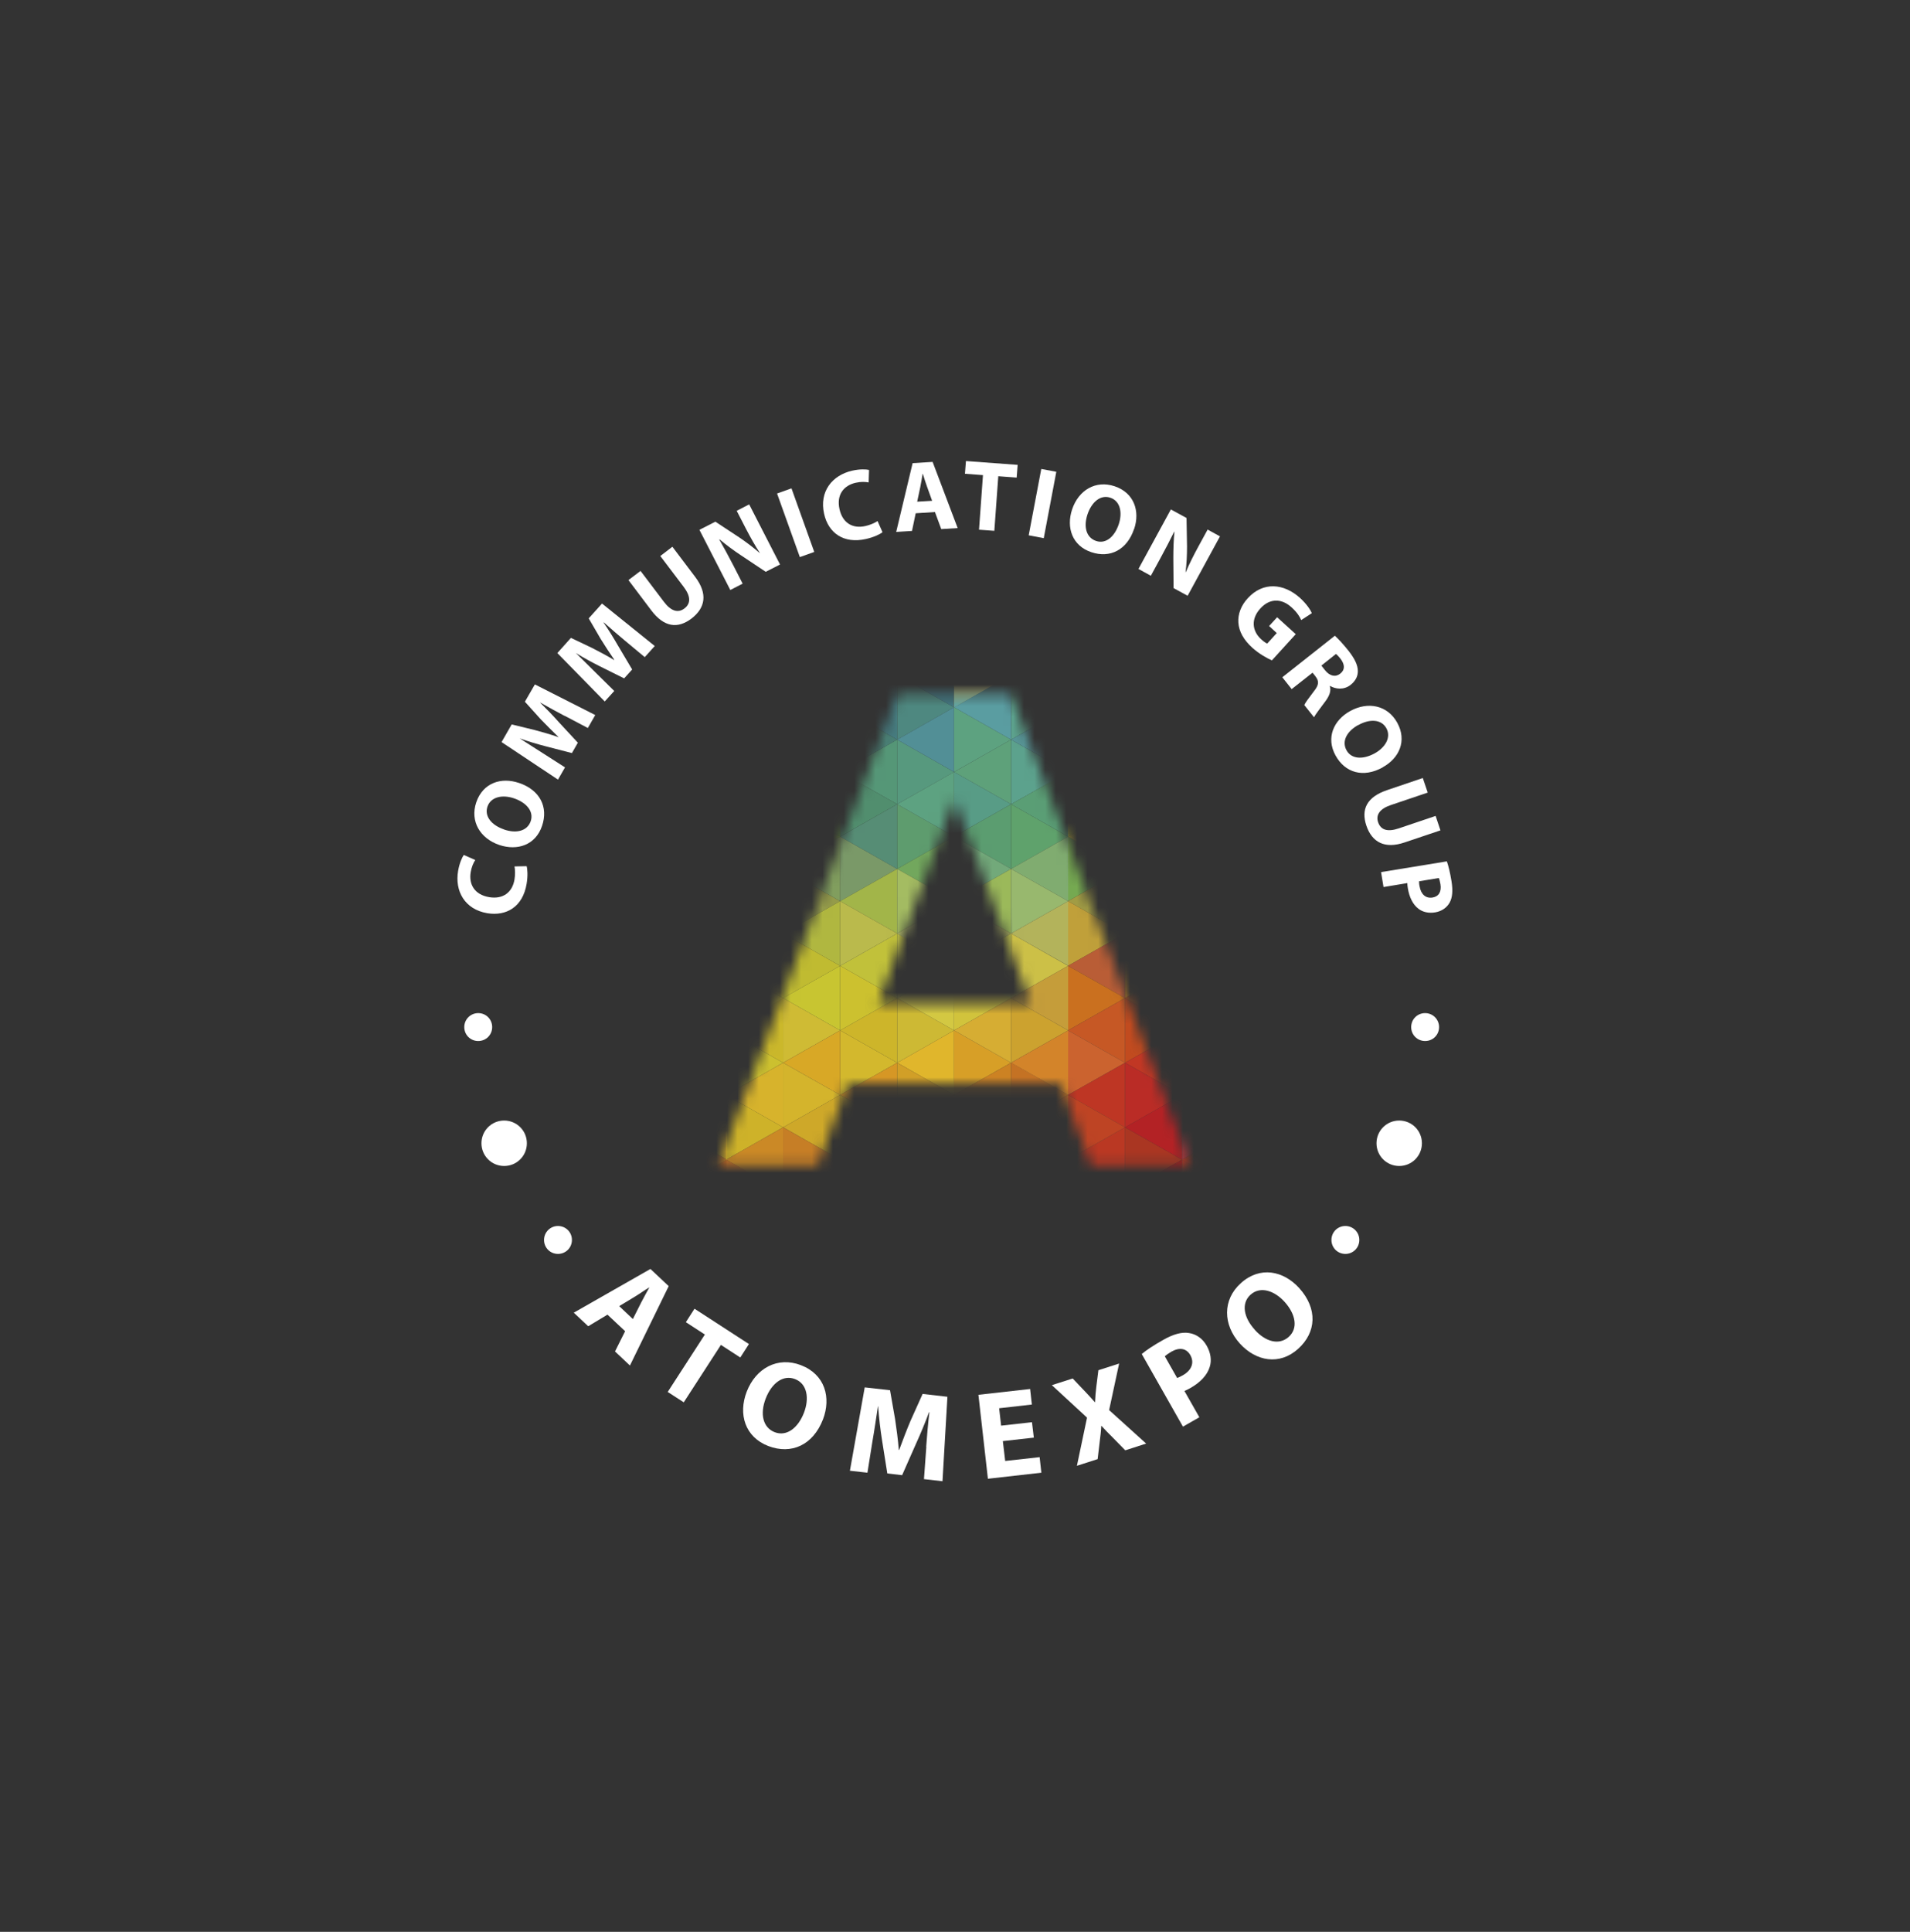 <svg width="180" height="182" viewBox="0 0 180 182" fill="none" xmlns="http://www.w3.org/2000/svg">
<rect x="0" y="0" width="180" height="182" fill="#333333" stroke="none"/>
<g clip-path="url(#clip0_516_4792)">
<mask id="mask0_516_4792" style="mask-type:luminance" maskUnits="userSpaceOnUse" x="20" y="21" width="140" height="141">
<path d="M159.98 21.497H20V161.476H159.98V21.497Z" fill="white"/>
</mask>
<g mask="url(#mask0_516_4792)">
<mask id="mask1_516_4792" style="mask-type:luminance" maskUnits="userSpaceOnUse" x="67" y="65" width="46" height="45">
<path d="M89.938 75.288L97.103 94.505H82.772L89.938 75.288ZM89.938 65.376H84.563L67.695 109.78H77.072L79.921 102.137H99.942L102.792 109.78H112.168L95.3 65.376H89.926H89.938Z" fill="white"/>
</mask>
<g mask="url(#mask1_516_4792)">
<path d="M111.4 84.897L106.026 81.86L111.4 78.812V84.897Z" fill="#F4D832"/>
<path d="M106.026 81.861V75.765L111.4 78.813L106.026 81.861Z" fill="#E4CF30"/>
<path d="M106.026 75.765V69.681L111.4 72.729L106.026 75.765Z" fill="#D58A22"/>
<path d="M111.4 78.812L106.026 75.765L111.4 72.728V78.812Z" fill="#D8CA31"/>
<path d="M106.026 69.681V63.597L111.4 66.633L106.026 69.681Z" fill="#9AB638"/>
<path d="M111.4 66.633L106.026 63.597L111.4 60.549V66.633Z" fill="#88AF3C"/>
<path d="M106.026 81.86V87.944L111.4 84.897L106.026 81.86Z" fill="#EABF2E"/>
<path d="M111.4 84.897L106.026 87.944L111.4 90.992V84.897Z" fill="#D88F23"/>
<path d="M106.026 87.944V94.028L111.4 90.992L106.026 87.944Z" fill="#D58A22"/>
<path d="M111.4 90.992L106.026 94.028L111.4 97.076V90.992Z" fill="#C65C1E"/>
<path d="M106.026 94.028V100.124L111.4 97.076L106.026 94.028Z" fill="#C24B1F"/>
<path d="M111.4 97.076L106.026 100.124L111.4 103.16V97.076Z" fill="#C13724"/>
<path d="M106.026 100.125V106.209L111.4 103.161L106.026 100.125Z" fill="#BA2C26"/>
<path d="M106.026 106.208V112.293L111.4 109.256L106.026 106.208Z" fill="#AA3622"/>
<path d="M111.4 103.16L106.026 106.208L111.4 109.256V103.16Z" fill="#B32225"/>
<path d="M106.026 112.293L111.4 115.34V109.256L106.026 112.293Z" fill="#9F2120"/>
<path d="M106.026 69.681V75.765L111.4 72.729L106.026 69.681Z" fill="#B9BB2E"/>
<path d="M111.4 66.633L106.026 69.681L111.4 72.728V66.633Z" fill="#A9BF35"/>
<path d="M100.651 84.897L106.025 81.86L100.651 78.812V84.897Z" fill="#75A951"/>
<path d="M106.025 81.861V75.765L100.651 78.813L106.025 81.861Z" fill="#DACA30"/>
<path d="M106.025 75.765V69.681L100.651 72.729L106.025 75.765Z" fill="#D58A22"/>
<path d="M100.651 78.812L106.025 75.765L100.651 72.728V78.812Z" fill="#C4CB32"/>
<path d="M106.025 69.681V63.597L100.651 66.633L106.025 69.681Z" fill="#88AF3C"/>
<path d="M100.651 66.633L106.025 63.597L100.651 60.549V66.633Z" fill="#78A83F"/>
<path d="M106.025 81.86V87.944L100.651 84.897L106.025 81.86Z" fill="#A19C44"/>
<path d="M100.651 84.897L106.025 87.944L100.651 90.992V84.897Z" fill="#C0A03A"/>
<path d="M106.025 87.944V94.028L100.651 90.992L106.025 87.944Z" fill="#B95D36"/>
<path d="M100.651 90.992L106.025 94.028L100.651 97.076V90.992Z" fill="#CA701F"/>
<path d="M106.025 94.028V100.124L100.651 97.076L106.025 94.028Z" fill="#C65825"/>
<path d="M100.651 97.076L106.025 100.124L100.651 103.16V97.076Z" fill="#CB632F"/>
<path d="M106.025 100.125V106.209L100.651 103.161L106.025 100.125Z" fill="#BE3624"/>
<path d="M106.025 106.208V112.293L100.651 109.256L106.025 106.208Z" fill="#BA3823"/>
<path d="M100.651 103.16L106.025 106.208L100.651 109.256V103.16Z" fill="#BE4424"/>
<path d="M116.774 106.208V112.293L111.4 109.256L116.774 106.208Z" fill="#BA3823"/>
<path d="M111.4 103.16L116.774 106.208L111.4 109.256V103.16Z" fill="#B6383D"/>
<path d="M111.4 109.221L116.774 112.269L111.4 115.305V109.221Z" fill="#AA3826"/>
<path d="M106.025 112.293L100.651 115.34V109.256L106.025 112.293Z" fill="#B44E22"/>
<path d="M106.025 69.681V75.765L100.651 72.729L106.025 69.681Z" fill="#B7C431"/>
<path d="M100.651 66.633L106.025 69.681L100.651 72.728V66.633Z" fill="#9AB638"/>
<path d="M73.802 69.681L79.177 72.729L73.802 75.765V69.681Z" fill="#629D5F"/>
<path d="M73.802 63.597V69.681L68.439 66.633L73.802 63.597Z" fill="#589998"/>
<path d="M68.439 60.549L73.802 63.597L68.439 66.633V60.549Z" fill="#5693B9"/>
<path d="M95.288 75.765L89.914 72.729L95.288 69.681V75.765Z" fill="#5EA17A"/>
<path d="M95.289 69.681V63.597L100.663 66.633L95.289 69.681Z" fill="#5CA28D"/>
<path d="M79.177 66.633V60.549L84.551 63.597L79.177 66.633Z" fill="#559788"/>
<path d="M89.914 66.633L84.551 69.681V63.597L89.914 66.633Z" fill="#4E8880"/>
<path d="M84.551 69.681L79.177 66.633L84.551 63.597V69.681Z" fill="#467C80"/>
<path d="M89.914 72.729L84.551 75.765V69.681L89.914 72.729Z" fill="#57997E"/>
<path d="M84.551 75.765L79.177 72.729L84.551 69.681V75.765Z" fill="#559777"/>
<path d="M89.914 60.549V66.633L84.551 63.597L89.914 60.549Z" fill="#437882"/>
<path d="M95.289 63.597L100.663 60.549V66.633L95.289 63.597Z" fill="#66A042"/>
<path d="M95.289 75.765V69.681L100.663 72.729L95.289 75.765Z" fill="#5CA28D"/>
<path d="M95.289 69.681L100.663 66.633V72.728L95.289 69.681Z" fill="#579697"/>
<path d="M89.914 72.728L84.551 69.681L89.914 66.633V72.728Z" fill="#528F96"/>
<path d="M79.177 72.728V66.633L84.551 69.681L79.177 72.728Z" fill="#498075"/>
</g>
<mask id="mask2_516_4792" style="mask-type:luminance" maskUnits="userSpaceOnUse" x="67" y="65" width="46" height="45">
<path d="M89.938 75.288L97.103 94.505H82.772L89.938 75.288ZM89.938 65.376H84.563L67.695 109.78H77.072L79.921 102.137H99.942L102.792 109.78H112.168L95.3 65.376H89.926H89.938Z" fill="white"/>
</mask>
<g mask="url(#mask2_516_4792)">
<path d="M89.914 72.728V66.633L95.288 69.681L89.914 72.728Z" fill="#5DA280"/>
<path d="M89.914 66.633V60.549L95.288 63.597L89.914 66.633Z" fill="#D58A22"/>
<path d="M95.288 69.681L89.914 66.633L95.288 63.597V69.681Z" fill="#5A9DA1"/>
<path d="M68.439 66.633L73.802 69.681L68.439 72.728V66.633Z" fill="#548DCB"/>
<path d="M73.802 69.681V75.765L68.439 72.729L73.802 69.681Z" fill="#59949C"/>
<path d="M89.914 72.728V78.812L95.288 75.765L89.914 72.728Z" fill="#589C86"/>
<path d="M95.288 75.765L89.914 78.813L95.288 81.861V75.765Z" fill="#5B9D70"/>
<path d="M89.914 78.812V84.897L95.288 81.86L89.914 78.812Z" fill="#72A97A"/>
<path d="M95.288 81.86L89.914 84.897L95.288 87.944V81.86Z" fill="#9BB95A"/>
<path d="M73.802 87.944L79.177 84.897L73.802 81.86V87.944Z" fill="#949B4A"/>
<path d="M79.177 90.992V84.897L73.802 87.944L79.177 90.992Z" fill="#B0B740"/>
<path d="M73.802 94.028L79.177 90.992L73.802 87.944V94.028Z" fill="#C0BB31"/>
<path d="M79.177 84.897V78.812L73.802 81.86L79.177 84.897Z" fill="#819E5E"/>
<path d="M73.802 81.861L79.177 78.813L73.802 75.765V81.861Z" fill="#79A83F"/>
<path d="M79.177 78.812V72.728L73.802 75.765L79.177 78.812Z" fill="#66A042"/>
<path d="M73.802 100.124V94.028L68.439 97.076L73.802 100.124Z" fill="#CBB82B"/>
<path d="M68.439 103.16L73.802 100.124L68.439 97.076V103.16Z" fill="#CCC02F"/>
<path d="M73.802 106.209V100.125L68.439 103.161L73.802 106.209Z" fill="#D7B32C"/>
<path d="M68.439 109.256L73.802 106.208L68.439 103.16V109.256Z" fill="#CEB229"/>
<path d="M73.802 112.293V106.208L68.439 109.256L73.802 112.293Z" fill="#CB8926"/>
<path d="M89.914 84.897V90.992L95.288 87.944L89.914 84.897Z" fill="#A7AD5C"/>
<path d="M95.288 87.944L89.914 90.992L95.288 94.028V87.944Z" fill="#C5C74D"/>
<path d="M95.289 94.028V100.124L100.663 97.076L95.289 94.028Z" fill="#CCA22F"/>
<path d="M79.177 97.076V103.16L84.551 100.124L79.177 97.076Z" fill="#D3B82D"/>
<path d="M89.914 97.076L84.551 94.028V100.124L89.914 97.076Z" fill="#CDB934"/>
<path d="M84.551 94.028L79.177 97.076L84.551 100.124V94.028Z" fill="#CDB52A"/>
<path d="M89.914 90.992L84.551 87.944V94.028L89.914 90.992Z" fill="#C4C546"/>
<path d="M84.551 87.944L79.177 90.992L84.551 94.028V87.944Z" fill="#C1C13A"/>
<path d="M79.177 103.161L84.551 106.209V100.125L79.177 103.161Z" fill="#D69725"/>
<path d="M89.914 103.16V97.076L84.551 100.124L89.914 103.16Z" fill="#E0B62C"/>
<path d="M84.551 100.125V106.209L89.914 103.161L84.551 100.125Z" fill="#D19F27"/>
<path d="M95.289 106.208V112.293L100.663 109.245L95.289 106.208Z" fill="#C13724"/>
<path d="M84.551 106.208L89.914 109.256V103.16L84.551 106.208Z" fill="#CF751D"/>
<path d="M95.289 106.208L100.663 109.244V103.16L95.289 106.208Z" fill="#C06826"/>
<path d="M95.289 100.112V106.208L100.663 103.16L95.289 100.112Z" fill="#C47224"/>
<path d="M95.289 100.124L100.663 103.16V97.076L95.289 100.124Z" fill="#D3842A"/>
<path d="M95.289 87.944V94.028L100.663 90.992L95.289 87.944Z" fill="#CCC047"/>
<path d="M95.289 94.028L100.663 97.076V90.992L95.289 94.028Z" fill="#C59D3A"/>
<path d="M79.177 109.256L84.551 106.208L79.177 103.16V109.256Z" fill="#C1A12A"/>
<path d="M89.914 90.992L84.551 94.028L89.914 97.076V90.992Z" fill="#D3C842"/>
<path d="M79.177 90.992V97.076L84.551 94.028L79.177 90.992Z" fill="#CCC12F"/>
</g>
<mask id="mask3_516_4792" style="mask-type:luminance" maskUnits="userSpaceOnUse" x="100" y="102" width="1" height="1">
<path d="M100.035 102.253H100.046L100.035 102.206V102.253Z" fill="white"/>
</mask>
<g mask="url(#mask3_516_4792)">
<path d="M100.05 102.187L100.013 102.214L100.04 102.252L100.078 102.224L100.05 102.187Z" fill="url(#paint0_linear_516_4792)"/>
</g>
<mask id="mask4_516_4792" style="mask-type:luminance" maskUnits="userSpaceOnUse" x="67" y="65" width="46" height="45">
<path d="M89.938 75.288L97.103 94.505H82.772L89.938 75.288ZM89.938 65.376H84.563L67.695 109.78H77.072L79.921 102.137H99.942L102.792 109.78H112.168L95.3 65.376H89.926H89.938Z" fill="white"/>
</mask>
<g mask="url(#mask4_516_4792)">
<path d="M79.177 78.812V84.897L84.551 81.86L79.177 78.812Z" fill="#7A9968"/>
<path d="M89.914 78.813L84.551 75.765V81.861L89.914 78.813Z" fill="#5E9C6E"/>
<path d="M84.551 75.765L79.177 78.813L84.551 81.861V75.765Z" fill="#568D75"/>
<path d="M79.177 84.897L84.551 87.944V81.86L79.177 84.897Z" fill="#A2B549"/>
<path d="M89.914 84.897V78.812L84.551 81.86L89.914 84.897Z" fill="#72A75D"/>
<path d="M84.551 81.86V87.944L89.914 84.897L84.551 81.86Z" fill="#A4BC62"/>
<path d="M84.551 87.944L89.914 90.992V84.897L84.551 87.944Z" fill="#B2BC68"/>
<path d="M89.914 90.992V97.076L95.288 94.028L89.914 90.992Z" fill="#D1C33C"/>
<path d="M89.914 97.076V103.16L95.288 100.124L89.914 97.076Z" fill="#D79F27"/>
<path d="M95.288 94.028L89.914 97.076L95.288 100.124V94.028Z" fill="#D6AD33"/>
<path d="M89.914 103.16V109.256L95.288 106.208L89.914 103.16Z" fill="#D1A127"/>
<path d="M95.288 106.208L89.914 109.256L95.288 112.293V106.208Z" fill="#C24B1F"/>
<path d="M89.914 103.161L95.288 106.209V100.125L89.914 103.161Z" fill="#CC8223"/>
<path d="M73.802 100.124L79.177 97.076L73.802 94.028V100.124Z" fill="#CFBB34"/>
<path d="M79.177 103.16V97.076L73.802 100.124L79.177 103.16Z" fill="#D8A826"/>
<path d="M73.802 106.209L79.177 103.161L73.802 100.125V106.209Z" fill="#D4B42C"/>
<path d="M79.177 109.256V103.16L73.802 106.208L79.177 109.256Z" fill="#CEA829"/>
<path d="M68.498 109.256V103.16L63.135 106.208L68.498 109.256Z" fill="#CEA829"/>
<path d="M68.439 115.34L73.802 112.293L68.439 109.256V115.34Z" fill="#BF6F26"/>
<path d="M79.177 115.34V109.256L73.802 112.293L79.177 115.34Z" fill="#BF6C22"/>
<path d="M68.463 115.34V109.256L63.1 112.293L68.463 115.34Z" fill="#C06921"/>
<path d="M73.802 112.293L79.177 109.256L73.802 106.208V112.293Z" fill="#C67E26"/>
<path d="M63.135 112.293L68.498 109.256L63.135 106.208V112.293Z" fill="#C67E26"/>
<path d="M79.177 90.992L84.551 87.944L79.177 84.897V90.992Z" fill="#BABA4C"/>
<path d="M79.177 97.076V90.992L73.802 94.028L79.177 97.076Z" fill="#C8C531"/>
<path d="M68.439 97.076L73.802 94.028L68.439 90.992V97.076Z" fill="#D8CA31"/>
<path d="M73.802 94.028V87.944L68.439 90.992L73.802 94.028Z" fill="#D1C62F"/>
<path d="M89.914 72.728L84.551 75.765L89.914 78.812V72.728Z" fill="#5DA281"/>
<path d="M100.663 78.813L95.289 75.765V81.861L100.663 78.813Z" fill="#5FA26C"/>
<path d="M100.663 84.897V78.812L95.289 81.86L100.663 84.897Z" fill="#80AC70"/>
<path d="M95.289 81.86V87.944L100.663 84.897L95.289 81.86Z" fill="#98B86E"/>
<path d="M95.289 87.944L100.663 90.981V84.897L95.289 87.944Z" fill="#B3B35B"/>
<path d="M100.663 72.728L95.289 75.765L100.663 78.812V72.728Z" fill="#5A9E75"/>
<path d="M89.914 60.549V66.633L95.288 63.597L89.914 60.549Z" fill="#5DA4A4"/>
<path d="M73.802 69.681L79.177 72.728V66.633L73.802 69.681Z" fill="#5A9B6A"/>
<path d="M79.177 72.728V78.812L84.551 75.765L79.177 72.728Z" fill="#518E6E"/>
<path d="M68.439 78.812V84.897L73.814 81.86L68.439 78.812Z" fill="#82AD45"/>
<path d="M73.814 75.765L68.439 78.813L73.814 81.861V75.765Z" fill="#7AAA53"/>
<path d="M68.439 84.897L73.814 87.944V81.86L68.439 84.897Z" fill="#A1B337"/>
<path d="M68.439 90.992L73.814 87.944L68.439 84.897V90.992Z" fill="#B9BB2E"/>
<path d="M68.439 72.728V78.812L73.814 75.765L68.439 72.728Z" fill="#619C5E"/>
<path d="M79.177 60.549L73.802 63.597L79.177 66.633V60.549Z" fill="#59949C"/>
<path d="M73.802 63.597V69.681L79.177 66.633L73.802 63.597Z" fill="#559788"/>
</g>
<mask id="mask5_516_4792" style="mask-type:luminance" maskUnits="userSpaceOnUse" x="20" y="21" width="140" height="141">
<path d="M159.98 21.497H20V161.476H159.98V21.497Z" fill="white"/>
</mask>
<g mask="url(#mask5_516_4792)">
<path d="M49.629 81.604C49.711 81.883 49.757 82.499 49.629 83.267C49.268 85.442 47.721 86.326 45.93 86.036C43.789 85.675 42.847 83.942 43.173 82.046C43.301 81.313 43.545 80.778 43.708 80.545L44.79 81.022C44.615 81.289 44.441 81.673 44.359 82.174C44.173 83.302 44.708 84.291 46.104 84.523C47.361 84.733 48.28 84.116 48.489 82.848C48.559 82.418 48.547 81.929 48.489 81.627L49.629 81.604Z" fill="white"/>
<path d="M48.919 73.763C50.897 74.438 51.688 76.043 51.083 77.811C50.478 79.603 48.768 80.184 47.046 79.603C45.243 78.986 44.278 77.369 44.883 75.589C45.511 73.74 47.244 73.193 48.908 73.763M47.5 78.149C48.687 78.556 49.699 78.277 50.013 77.369C50.327 76.45 49.629 75.624 48.454 75.217C47.372 74.845 46.267 75.054 45.941 75.985C45.627 76.904 46.325 77.742 47.488 78.137" fill="white"/>
<path d="M53.212 67.446C52.537 67.086 51.723 66.655 50.92 66.19V66.213C51.514 66.795 52.165 67.47 52.689 68.063L54.457 69.971L53.898 70.948L51.421 70.308C50.664 70.11 49.78 69.854 48.978 69.564C49.699 70.04 50.536 70.552 51.211 70.994L53.247 72.297L52.584 73.449L47.268 69.913L48.222 68.249L50.374 68.773C51.106 68.97 51.898 69.191 52.619 69.447V69.424C52.084 68.9 51.467 68.296 50.955 67.76L49.466 66.109L50.408 64.48L56.097 67.365L55.399 68.586L53.235 67.446H53.212Z" fill="white"/>
<path d="M58.889 60.351C58.295 59.862 57.597 59.257 56.911 58.641L56.888 58.664C57.365 59.35 57.853 60.153 58.249 60.839L59.575 63.073L58.819 63.91L56.527 62.77C55.829 62.421 55.015 61.979 54.294 61.537H54.282C54.898 62.154 55.608 62.828 56.167 63.399L57.888 65.097L56.992 66.086L52.525 61.526L53.805 60.095L55.806 61.049C56.492 61.398 57.214 61.782 57.865 62.177L57.888 62.154C57.458 61.526 56.981 60.804 56.597 60.176L55.48 58.257L56.736 56.861L61.704 60.862L60.762 61.91L58.889 60.351Z" fill="white"/>
<path d="M60.366 53.789L62.577 56.709C63.239 57.582 63.903 57.779 64.496 57.326C65.101 56.872 65.112 56.197 64.438 55.302L62.227 52.382L63.367 51.509L65.52 54.359C66.706 55.93 66.485 57.268 65.159 58.28C63.879 59.245 62.588 59.117 61.367 57.489L59.226 54.65L60.378 53.778L60.366 53.789Z" fill="white"/>
<path d="M68.823 55.581L65.915 49.916L67.416 49.148L69.661 50.625C70.301 51.056 70.999 51.579 71.58 52.091H71.604C71.138 51.37 70.719 50.625 70.278 49.776L69.428 48.124L70.603 47.519L73.511 53.184L72.162 53.871L69.824 52.312C69.172 51.882 68.428 51.335 67.811 50.811L67.788 50.834C68.207 51.567 68.637 52.358 69.114 53.277L69.987 54.987L68.812 55.592L68.823 55.581Z" fill="white"/>
<path d="M74.59 46.008L73.232 46.495L75.378 52.485L76.736 51.999L74.59 46.008Z" fill="white"/>
<path d="M83.156 50.149C82.923 50.335 82.376 50.602 81.62 50.777C79.48 51.265 78.06 50.184 77.665 48.415C77.188 46.298 78.432 44.774 80.305 44.344C81.038 44.181 81.62 44.204 81.899 44.274L81.864 45.449C81.55 45.391 81.131 45.367 80.631 45.484C79.514 45.74 78.805 46.612 79.119 47.985C79.398 49.23 80.317 49.846 81.573 49.555C81.992 49.462 82.446 49.264 82.702 49.09L83.167 50.137L83.156 50.149Z" fill="white"/>
<path d="M86.296 48.356L85.948 50.02L84.459 50.113L86.006 43.633L87.89 43.517L90.252 49.752L88.704 49.846L88.111 48.24L86.285 48.356H86.296ZM87.844 47.181L87.367 45.855C87.227 45.483 87.088 45.018 86.971 44.645H86.948C86.878 45.029 86.808 45.518 86.727 45.89L86.436 47.263L87.844 47.181Z" fill="white"/>
<path d="M92.636 44.762L90.938 44.634L91.031 43.436L95.905 43.797L95.812 44.995L94.079 44.867L93.707 50.009L92.264 49.904L92.636 44.762Z" fill="white"/>
<path d="M98.131 44.181L96.946 50.433L98.364 50.701L99.548 44.449L98.131 44.181Z" fill="white"/>
<path d="M106.875 49.834C106.212 51.812 104.607 52.615 102.85 52.021C101.058 51.428 100.465 49.718 101.035 47.996C101.64 46.182 103.245 45.216 105.037 45.809C106.887 46.426 107.445 48.159 106.887 49.823M102.489 48.45C102.094 49.637 102.373 50.649 103.292 50.963C104.211 51.277 105.037 50.567 105.432 49.392C105.793 48.31 105.584 47.205 104.641 46.891C103.722 46.577 102.885 47.287 102.489 48.45Z" fill="white"/>
<path d="M107.294 53.592L110.342 47.996L111.819 48.799L111.866 51.486C111.866 52.254 111.831 53.138 111.726 53.906H111.749C112.075 53.138 112.459 52.37 112.913 51.532L113.808 49.892L114.972 50.532L111.924 56.128L110.598 55.406L110.574 52.591C110.574 51.812 110.598 50.893 110.679 50.09H110.656C110.284 50.846 109.876 51.637 109.376 52.556L108.457 54.243L107.294 53.603V53.592Z" fill="white"/>
<path d="M119.858 62.211C119.427 62.025 118.671 61.607 118.043 61.048C117.182 60.269 116.763 59.478 116.705 58.663C116.647 57.861 116.961 57.035 117.601 56.349C119.032 54.79 120.986 54.941 122.533 56.349C123.138 56.907 123.499 57.454 123.627 57.768L122.626 58.419C122.475 58.07 122.231 57.686 121.719 57.221C120.835 56.407 119.706 56.302 118.776 57.326C117.892 58.291 117.973 59.42 118.846 60.222C119.09 60.443 119.311 60.595 119.427 60.629L120.323 59.641L119.602 58.977L120.358 58.152L122.114 59.745L119.858 62.223V62.211Z" fill="white"/>
<path d="M125.79 59.885C126.139 60.199 126.604 60.711 127.081 61.304C127.663 62.049 127.965 62.654 127.965 63.236C127.965 63.724 127.745 64.155 127.279 64.527C126.639 65.027 125.848 64.922 125.348 64.62L125.325 64.643C125.464 65.097 125.278 65.562 124.918 66.051C124.476 66.656 123.952 67.319 123.836 67.575L122.917 66.423C122.998 66.225 123.312 65.795 123.801 65.155C124.313 64.527 124.324 64.178 123.964 63.712L123.696 63.375L121.73 64.922L120.846 63.806L125.779 59.908L125.79 59.885ZM124.522 62.7L124.871 63.142C125.313 63.701 125.86 63.817 126.302 63.468C126.767 63.108 126.744 62.619 126.348 62.084C126.128 61.805 125.988 61.677 125.906 61.607L124.534 62.7H124.522Z" fill="white"/>
<path d="M130.304 72.298C128.477 73.31 126.755 72.809 125.86 71.169C124.952 69.517 125.662 67.854 127.256 66.981C128.931 66.062 130.769 66.446 131.676 68.086C132.619 69.797 131.851 71.448 130.304 72.286M128.012 68.296C126.918 68.901 126.43 69.832 126.895 70.681C127.36 71.53 128.442 71.576 129.536 70.983C130.536 70.436 131.13 69.483 130.653 68.61C130.187 67.761 129.094 67.703 128.012 68.308" fill="white"/>
<path d="M134.55 74.671L131.072 75.846C130.036 76.195 129.641 76.764 129.873 77.462C130.118 78.184 130.746 78.405 131.816 78.044L135.294 76.869L135.748 78.23L132.363 79.37C130.502 79.999 129.303 79.359 128.768 77.788C128.256 76.264 128.792 75.089 130.723 74.438L134.085 73.298L134.55 74.671Z" fill="white"/>
<path d="M136.353 81.15C136.504 81.58 136.655 82.185 136.795 83.046C136.934 83.919 136.876 84.57 136.609 85.047C136.353 85.501 135.876 85.85 135.259 85.954C134.643 86.059 134.084 85.931 133.677 85.617C133.142 85.21 132.816 84.523 132.677 83.686C132.642 83.5 132.63 83.325 132.63 83.197L130.385 83.57L130.152 82.162L136.353 81.15ZM133.735 83.023C133.735 83.151 133.735 83.302 133.782 83.5C133.91 84.256 134.364 84.663 135.003 84.558C135.585 84.465 135.864 84.012 135.748 83.302C135.701 83.011 135.643 82.825 135.597 82.72L133.747 83.023H133.735Z" fill="white"/>
<path d="M57.249 123.855L55.434 124.948L54.073 123.669L61.297 119.551L63.019 121.168L59.366 128.648L57.958 127.322L58.912 125.414L57.249 123.855ZM59.645 124.262L60.436 122.692C60.657 122.25 60.959 121.726 61.192 121.296H61.169C60.762 121.54 60.261 121.901 59.854 122.145L58.354 123.052L59.633 124.262H59.645Z" fill="white"/>
<path d="M66.427 125.728L64.636 124.564L65.45 123.296L70.58 126.624L69.766 127.891L67.94 126.705L64.438 132.114L62.926 131.137L66.427 125.728Z" fill="white"/>
<path d="M77.56 133.72C76.617 136.151 74.581 137.059 72.406 136.233C70.207 135.384 69.556 133.231 70.37 131.114C71.231 128.892 73.29 127.776 75.477 128.613C77.757 129.486 78.339 131.673 77.56 133.72ZM72.162 131.754C71.603 133.208 71.894 134.5 73.011 134.93C74.139 135.36 75.21 134.534 75.768 133.092C76.28 131.754 76.082 130.37 74.93 129.928C73.802 129.486 72.72 130.312 72.162 131.754Z" fill="white"/>
<path d="M87.285 136.303C87.355 135.349 87.448 134.197 87.588 133.045H87.553C87.192 134.022 86.739 135.116 86.332 136L85.017 138.978L83.621 138.815L83.121 135.663C82.969 134.709 82.83 133.546 82.76 132.498H82.737C82.574 133.557 82.4 134.778 82.225 135.756L81.748 138.745L80.096 138.559L81.492 130.707L83.877 130.975L84.354 133.697C84.493 134.639 84.633 135.651 84.703 136.605H84.738C85.064 135.721 85.447 134.709 85.808 133.86L86.948 131.324L89.286 131.591L88.821 139.548L87.076 139.35L87.297 136.314L87.285 136.303Z" fill="white"/>
<path d="M97.429 135.441L94.509 135.767L94.73 137.64L97.975 137.279L98.138 138.745L93.101 139.315L92.206 131.405L97.08 130.858L97.243 132.324L94.16 132.673L94.346 134.313L97.254 133.987L97.429 135.441Z" fill="white"/>
<path d="M106.037 136.628L104.909 135.476C104.455 135.034 104.153 134.708 103.804 134.336H103.781C103.769 134.836 103.699 135.29 103.629 135.895L103.443 137.465L101.489 138.094L102.443 133.557L99.127 130.497L101.093 129.869L102.199 131.032C102.571 131.416 102.862 131.742 103.176 132.102H103.199C103.222 131.556 103.257 131.172 103.315 130.672L103.513 129.09L105.467 128.461L104.525 132.847L108.015 136L106.037 136.639V136.628Z" fill="white"/>
<path d="M107.596 127.566C108.026 127.205 108.678 126.763 109.632 126.228C110.597 125.681 111.389 125.472 112.063 125.588C112.703 125.681 113.331 126.088 113.715 126.775C114.099 127.449 114.204 128.159 114.006 128.776C113.761 129.578 113.098 130.253 112.168 130.777C111.958 130.893 111.772 130.986 111.621 131.044L113.029 133.522L111.481 134.406L107.608 127.577L107.596 127.566ZM110.923 129.823C111.074 129.776 111.249 129.695 111.47 129.567C112.307 129.09 112.575 128.38 112.18 127.671C111.819 127.031 111.167 126.903 110.388 127.345C110.074 127.531 109.876 127.682 109.771 127.775L110.935 129.823H110.923Z" fill="white"/>
<path d="M122.44 121.354C124.185 123.285 124.069 125.518 122.335 127.077C120.579 128.659 118.369 128.252 116.845 126.577C115.251 124.809 115.193 122.459 116.938 120.888C118.752 119.248 120.963 119.725 122.44 121.354ZM118.241 125.274C119.288 126.437 120.556 126.751 121.451 125.949C122.359 125.134 122.103 123.808 121.067 122.657C120.114 121.598 118.787 121.144 117.857 121.97C116.949 122.785 117.205 124.122 118.241 125.262" fill="white"/>
<path d="M45.372 107.709C45.372 106.522 46.326 105.568 47.512 105.568C48.699 105.568 49.653 106.522 49.653 107.709C49.653 108.895 48.699 109.849 47.512 109.849C46.326 109.849 45.372 108.895 45.372 107.709Z" fill="white"/>
<path d="M51.27 116.817C51.27 116.096 51.851 115.503 52.584 115.503C53.317 115.503 53.899 116.084 53.899 116.817C53.899 117.55 53.317 118.132 52.584 118.132C51.851 118.132 51.27 117.55 51.27 116.817Z" fill="white"/>
<path d="M43.754 96.762C43.754 96.041 44.336 95.447 45.069 95.447C45.802 95.447 46.383 96.029 46.383 96.762C46.383 97.495 45.802 98.076 45.069 98.076C44.336 98.076 43.754 97.495 43.754 96.762Z" fill="white"/>
<path d="M134.003 107.709C134.003 106.522 133.049 105.568 131.863 105.568C130.676 105.568 129.722 106.522 129.722 107.709C129.722 108.895 130.676 109.849 131.863 109.849C133.049 109.849 134.003 108.895 134.003 107.709Z" fill="white"/>
<path d="M128.105 116.817C128.105 116.096 127.523 115.503 126.79 115.503C126.057 115.503 125.476 116.084 125.476 116.817C125.476 117.55 126.057 118.132 126.79 118.132C127.523 118.132 128.105 117.55 128.105 116.817Z" fill="white"/>
<path d="M135.62 96.762C135.62 96.041 135.039 95.447 134.306 95.447C133.573 95.447 132.991 96.029 132.991 96.762C132.991 97.495 133.573 98.076 134.306 98.076C135.039 98.076 135.62 97.495 135.62 96.762Z" fill="white"/>
</g>
</g>
</g>
<defs>
<linearGradient id="paint0_linear_516_4792" x1="33.94" y1="57.953" x2="70.109" y2="107.205" gradientUnits="userSpaceOnUse">
<stop stop-color="#6083C1"/>
<stop offset="0.32" stop-color="#5B9F43"/>
<stop offset="0.44" stop-color="#9BB43B"/>
<stop offset="0.54" stop-color="#CBC436"/>
<stop offset="0.62" stop-color="#E8CE33"/>
<stop offset="0.66" stop-color="#F3D232"/>
<stop offset="0.69" stop-color="#EFC630"/>
<stop offset="0.75" stop-color="#E7A92D"/>
<stop offset="0.83" stop-color="#DA7828"/>
<stop offset="0.92" stop-color="#C83621"/>
<stop offset="0.95" stop-color="#C0181E"/>
<stop offset="1" stop-color="#C0181E"/>
</linearGradient>
<clipPath id="clip0_516_4792">
<rect width="140" height="140.171" fill="white" transform="translate(20 21.339)"/>
</clipPath>
</defs>
</svg>
